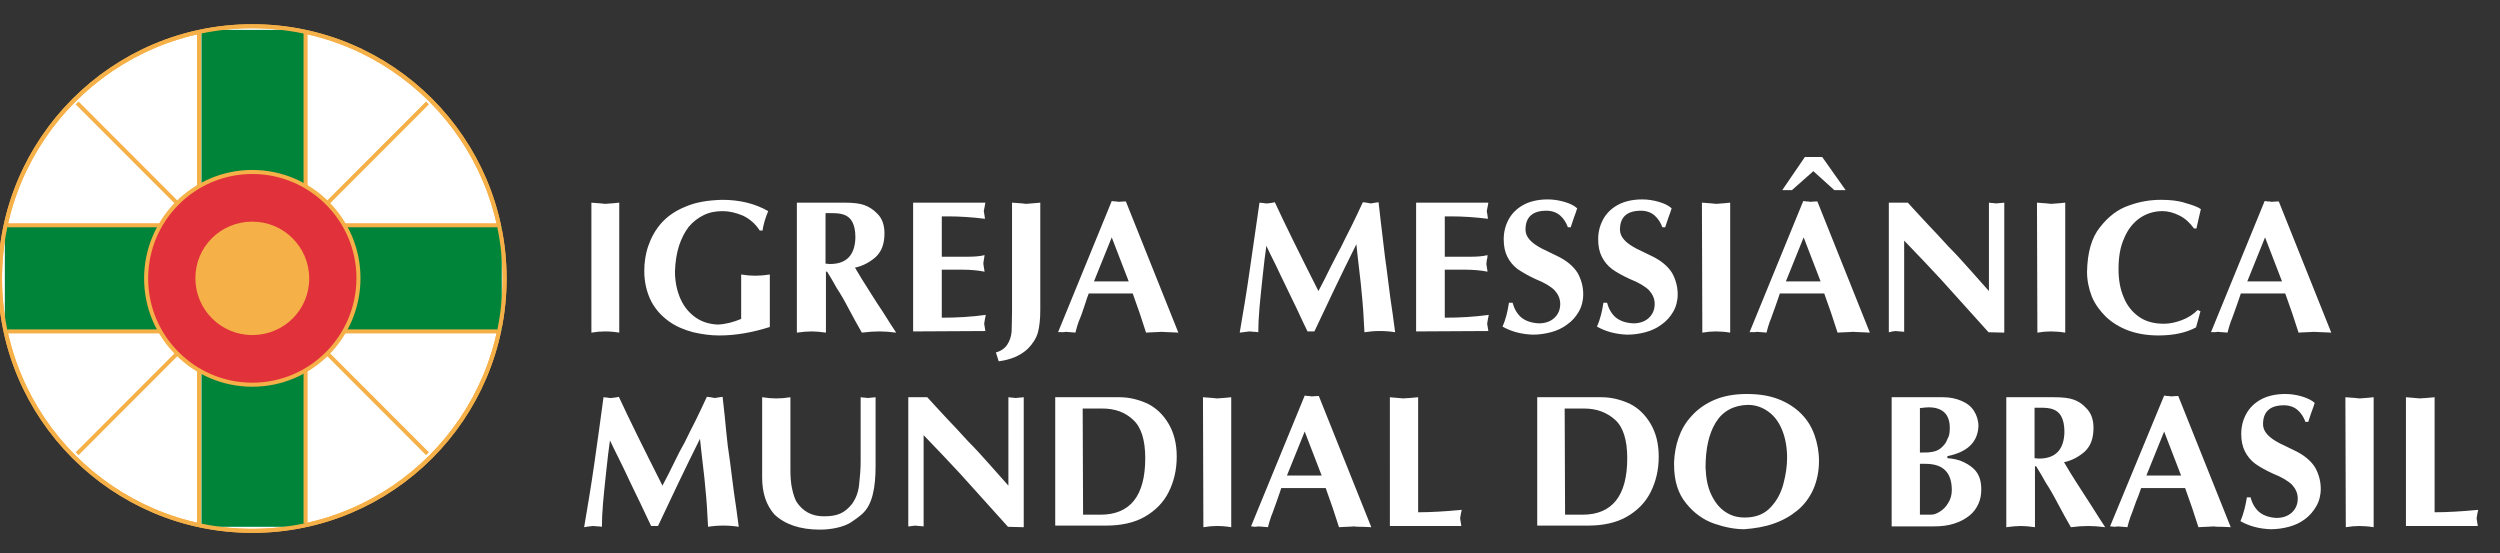 <?xml version="1.0" encoding="utf-8"?>
<!-- Generator: Adobe Illustrator 24.2.3, SVG Export Plug-In . SVG Version: 6.00 Build 0)  -->
<svg version="1.1" id="Camada_1" xmlns="http://www.w3.org/2000/svg" xmlns:xlink="http://www.w3.org/1999/xlink" x="0px" y="0px"
	 viewBox="0 0 619.3 137" style="enable-background:new 0 0 619.3 137;" xml:space="preserve">
<rect x="0" y="0" width="619.3" height="137" fill="#333333" stroke="none"/>
<style type="text/css">
	.st0{fill:#FFFFFF;}
	.st1{fill:none;stroke:#F6B048;strokeWidth:2.561;stroke-miterlimit:22.926;}
	.st2{fill:#00843A;}
	.st3{fillRule:evenodd;clipRule:evenodd;fill:#E1313B;}
	.st4{fillRule:evenodd;clipRule:evenodd;fill:#F6B048;}
</style>
<g>
	<circle class="st0" cx="62.5" cy="69" r="62.5"/>
	<path class="st1" d="M62.5,6.5c34.5,0,62.5,28,62.5,62.5s-28,62.5-62.5,62.5S0,103.4,0,69S28,6.5,62.5,6.5"/>
	<line class="st1" x1="19.1" y1="112.4" x2="105.9" y2="25.5"/>
	<rect x="49.9" y="7.4" class="st2" width="25.8" height="123.1"/>
	<rect x="1.2" y="56.1" class="st2" width="123.1" height="25.8"/>
	<line class="st1" x1="1.8" y1="82.1" x2="123.2" y2="82.1"/>
	<line class="st1" x1="1.8" y1="55.8" x2="123.2" y2="55.8"/>
	<line class="st1" x1="19.1" y1="25.5" x2="105.9" y2="112.4"/>
	<line class="st1" x1="49.3" y1="8.2" x2="49.3" y2="129.7"/>
	<line class="st1" x1="75.7" y1="8.2" x2="75.7" y2="129.7"/>
	<path class="st3" d="M62.5,42.6c14.5,0,26.3,11.8,26.3,26.3S77.1,95.3,62.5,95.3c-14.5,0-26.3-11.8-26.3-26.3
		C36.2,54.4,48,42.6,62.5,42.6z"/>
	<path class="st1" d="M62.5,42.6c14.5,0,26.3,11.8,26.3,26.3S77.1,95.3,62.5,95.3c-14.5,0-26.3-11.8-26.3-26.3
		C36.2,54.4,48,42.6,62.5,42.6z"/>
	<path class="st4" d="M62.5,54.9c7.8,0,14.1,6.3,14.1,14.1S70.3,83,62.5,83c-7.8,0-14.1-6.3-14.1-14.1S54.7,54.9,62.5,54.9"/>
	<path class="st1" d="M62.5,6.5c34.5,0,62.5,28,62.5,62.5c0,34.5-28,62.5-62.5,62.5S0,103.4,0,69S28,6.5,62.5,6.5z"/>
</g>
<path class="st0" d="M565.3,69.7l-4.2-10.9l-4.4,10.9H565.3z M547.7,82.3l13.3-32.5c0.3,0,0.5,0.1,0.8,0.1c0.3,0,0.6,0,0.9,0.1
	c1-0.1,1.7-0.1,1.8-0.1l13,32.5c-0.5,0-1.2-0.1-2.2-0.1c-0.9,0-1.6-0.1-2.1-0.1c-0.4,0-1,0.1-1.9,0.1c-0.8,0-1.5,0.1-1.9,0.1
	c-1-3.2-2.1-6.4-3.3-9.7h-11c-0.2,0.5-0.5,1.6-1.1,3.2c-0.6,1.6-1,2.9-1.4,3.8c-0.3,0.9-0.6,1.8-0.8,2.7c-0.3,0-0.7-0.1-1.2-0.1
	c-0.5,0-0.9-0.1-1.2-0.1c-0.2,0-0.5,0.1-1,0.1C548.3,82.2,548,82.3,547.7,82.3z M517,67.3c0.1-4.7,1.1-8.4,3.2-11
	c2.1-2.7,4.5-4.5,7.2-5.4c2.7-1,5.4-1.4,7.9-1.4c2.3,0,4.3,0.2,6.1,0.8c1.8,0.5,3.1,1,3.8,1.5c-0.3,1.3-0.7,2.9-1.1,4.8h-0.6
	c-1-1.4-2.2-2.5-3.6-3.2c-1.4-0.7-2.8-1.1-4.2-1.1c-2.1,0-4,0.6-5.6,1.7s-3,2.8-3.9,5c-1,2.2-1.4,4.7-1.4,7.7c0,2.6,0.4,4.9,1.3,7
	c0.8,2,2.1,3.6,3.8,4.8s3.8,1.7,6.2,1.7c1.3,0,2.8-0.3,4.4-0.9s2.9-1.5,3.9-2.5l0.7,0.3l-1.1,4c-2.4,1.3-5.5,2-9.3,2
	c-2.7,0-5.2-0.4-7.4-1.2c-2.2-0.8-4.1-2-5.6-3.4c-1.5-1.5-2.7-3.1-3.5-5C517.4,71.4,517,69.4,517,67.3z M504.6,50.2
	c0.8,0.1,1.9,0.1,3.5,0.3c1.5-0.1,2.7-0.2,3.5-0.3v32.2c-1.2-0.2-2.5-0.3-3.6-0.3c-1,0-2.1,0.1-3.3,0.3L504.6,50.2L504.6,50.2z
	 M467.9,82.3V50.2h4.7c1.4,1.5,2.9,3.2,4.7,5.1c1.8,1.9,3.6,3.8,5.4,5.8c1.9,1.9,3.6,3.8,5.2,5.6c1.6,1.8,3.2,3.6,4.8,5.4V50.2
	c0.2,0,0.5,0.1,0.9,0.1s0.7,0.1,0.9,0.1c0.2,0,0.5-0.1,1-0.1c0.4,0,0.7-0.1,1-0.1v32.2l-3.9-0.1c-5.2-5.8-9.1-10.1-11.8-13.1
	c-2.7-2.9-5.7-6.1-9.1-9.6v22.6c-0.3,0-0.6-0.1-1.1-0.1c-0.4,0-0.8-0.1-1-0.1c-0.2,0-0.4,0.1-0.8,0.1
	C468.4,82.2,468.1,82.3,467.9,82.3z M441.5,47.1l5.6-8.2h4.3l5.8,8.2h-2.8l-5.2-4.7l-5.3,4.7H441.5z M451,69.7l-4.2-10.9l-4.4,10.9
	H451z M433.4,82.3l13.3-32.5c0.3,0,0.5,0.1,0.8,0.1c0.3,0,0.6,0,0.9,0.1c1-0.1,1.7-0.1,1.8-0.1l13,32.5c-0.5,0-1.2-0.1-2.1-0.1
	c-0.9,0-1.6-0.1-2.1-0.1c-0.4,0-1,0.1-1.9,0.1c-0.8,0-1.5,0.1-1.9,0.1c-1-3.2-2.1-6.4-3.3-9.7h-11c-0.2,0.5-0.5,1.6-1.1,3.2
	c-0.6,1.6-1,2.9-1.4,3.8c-0.3,0.9-0.6,1.8-0.8,2.7c-0.3,0-0.6-0.1-1.1-0.1c-0.5,0-0.9-0.1-1.2-0.1c-0.2,0-0.5,0.1-1,0.1
	C434,82.2,433.7,82.3,433.4,82.3z M421.6,50.2c0.8,0.1,1.9,0.1,3.5,0.3c1.5-0.1,2.7-0.2,3.5-0.3v32.2c-1.2-0.2-2.5-0.3-3.6-0.3
	c-1,0-2.1,0.1-3.3,0.3L421.6,50.2L421.6,50.2z M397.2,75h0.9c0.4,1.5,1.1,2.7,2.1,3.6c1.1,0.9,2.5,1.4,4.4,1.5
	c1.5,0,2.8-0.4,3.8-1.3c1-0.9,1.5-2.1,1.5-3.5c0-1.3-0.5-2.4-1.4-3.4c-0.9-0.9-2.5-1.9-4.8-2.8c-1.7-0.8-3.2-1.6-4.3-2.4
	c-1.1-0.8-2-1.9-2.6-3.1s-0.9-2.6-0.9-4.3c0-1.8,0.4-3.4,1.2-4.9s2-2.7,3.6-3.6c1.6-0.9,3.7-1.4,6.1-1.4c1.4,0,2.7,0.2,4.1,0.6
	c1.4,0.4,2.4,0.9,3.2,1.6c-0.2,0.7-0.5,1.5-0.8,2.3s-0.5,1.6-0.8,2.4h-0.7c-0.4-1.1-1-2.1-1.9-2.9c-0.9-0.8-2.1-1.2-3.4-1.2
	c-3.5,0-5.2,1.6-5.2,4.7c0,1.8,1.4,3.3,4.1,4.7l3.5,1.7c2.6,1.2,4.3,2.7,5.3,4.3c0.9,1.6,1.4,3.4,1.4,5.3c0,1.6-0.4,3.1-1.1,4.3
	c-0.7,1.2-1.6,2.3-2.9,3.2c-1.2,0.9-2.5,1.5-4,1.9c-1.5,0.4-3,0.6-4.5,0.6c-2.9-0.1-5.4-0.8-7.5-2C396.5,78.9,396.9,76.9,397.2,75z
	 M373.8,75h0.9c0.4,1.5,1.1,2.7,2.1,3.6c1.1,0.9,2.5,1.4,4.4,1.5c1.5,0,2.8-0.4,3.8-1.3c1-0.9,1.5-2.1,1.5-3.5
	c0-1.3-0.5-2.4-1.4-3.4c-0.9-0.9-2.5-1.9-4.8-2.8c-1.7-0.8-3.1-1.6-4.3-2.4c-1.1-0.8-2-1.9-2.6-3.1s-0.9-2.6-0.9-4.3
	c0-1.8,0.4-3.4,1.2-4.9s2-2.7,3.6-3.6c1.6-0.9,3.7-1.4,6.1-1.4c1.4,0,2.7,0.2,4.1,0.6s2.4,0.9,3.2,1.6c-0.2,0.7-0.5,1.5-0.8,2.3
	s-0.5,1.6-0.8,2.4h-0.7c-0.4-1.1-1-2.1-1.9-2.9c-0.9-0.8-2.1-1.2-3.4-1.2c-3.5,0-5.2,1.6-5.2,4.7c0,1.8,1.4,3.3,4.1,4.7l3.5,1.7
	c2.6,1.2,4.3,2.7,5.3,4.3c0.9,1.6,1.4,3.4,1.4,5.3c0,1.6-0.4,3.1-1.1,4.3c-0.7,1.2-1.6,2.3-2.9,3.2c-1.2,0.9-2.5,1.5-4,1.9
	c-1.5,0.4-3,0.6-4.5,0.6c-2.9-0.1-5.4-0.8-7.5-2C373.1,78.9,373.5,76.9,373.8,75z M350.8,82.1V50.2h17.9c-0.1,0.5-0.2,1.2-0.4,2.1
	c0.1,0.5,0.2,1.1,0.3,1.9c-3.2-0.4-6.3-0.6-9.2-0.6h-1.5v10h6.1c1.9,0,3.3-0.1,4.5-0.4c0,0.5-0.1,0.9-0.2,1.3c0,0.4-0.1,0.7-0.1,0.9
	c0.1,0.6,0.2,1.2,0.3,1.9c-1.5-0.3-3.4-0.5-5.7-0.5h-4.9v11.9c3.7,0,7.3-0.2,10.9-0.7c-0.2,0.9-0.3,1.6-0.4,2.2
	c0.1,0.5,0.2,1.1,0.3,1.8L350.8,82.1L350.8,82.1z M307.1,82.4c0.8-4.7,1.7-9.9,2.5-15.6c0.8-5.7,1.6-11.2,2.4-16.6
	c0.3,0,0.6,0.1,1,0.1c0.4,0.1,0.7,0.1,0.9,0.1c0.9-0.1,1.6-0.2,1.9-0.3c2.4,5.2,6,12.5,10.8,22c1-1.9,2-3.8,2.9-5.7
	c1-1.9,1.8-3.6,2.6-5c0.7-1.5,1.6-3.2,2.7-5.4c1-2.1,2-4.1,2.8-5.9c0.3,0,1,0.1,2,0.3c0.5-0.1,1.1-0.2,1.9-0.3
	c0.4,3.5,0.7,6.3,1,8.6s0.5,4.6,0.9,7.2c0.3,2.6,0.7,5.2,1,7.8c0.4,2.6,0.8,5.5,1.2,8.6c-1.2-0.2-2.5-0.3-3.8-0.3
	c-1.3,0-2.5,0.1-3.8,0.3c-0.1-1.7-0.2-3.5-0.3-5.3c-0.1-1.8-0.3-3.4-0.4-4.6c-0.1-1.3-0.3-3.1-0.6-5.6c-0.3-2.4-0.5-4.5-0.7-6.3
	c-3.8,7.6-7.2,14.8-10.4,21.6h-1.7c-0.6-1.2-1.5-3.1-2.7-5.7c-1.2-2.5-2.2-4.5-2.8-5.8c-0.6-1.3-1.5-3-2.4-5c-1-2-1.8-3.6-2.3-4.7
	c-0.3,2.1-0.6,4.5-0.9,7.4s-0.6,5.5-0.8,7.9s-0.3,4.4-0.3,6.1c-0.5-0.1-0.8-0.1-1.1-0.1c-0.3,0-0.6-0.1-1.1-0.1
	C308.3,82.3,307.6,82.3,307.1,82.4z M279.6,69.7l-4.2-10.9L271,69.7H279.6z M262.1,82.3l13.3-32.5c0.3,0,0.5,0.1,0.8,0.1
	c0.3,0,0.6,0,0.9,0.1c1-0.1,1.7-0.1,1.8-0.1l13,32.5c-0.5,0-1.2-0.1-2.1-0.1c-0.9,0-1.6-0.1-2.1-0.1c-0.4,0-1,0.1-1.9,0.1
	c-0.8,0-1.5,0.1-1.9,0.1c-1-3.2-2.1-6.4-3.3-9.7h-10.9c-0.2,0.5-0.6,1.6-1.1,3.2s-1,2.9-1.4,3.8c-0.3,0.9-0.6,1.8-0.8,2.7
	c-0.3,0-0.6-0.1-1.1-0.1c-0.5,0-0.9-0.1-1.2-0.1c-0.2,0-0.5,0.1-1,0.1C262.6,82.2,262.3,82.3,262.1,82.3z M250.7,77.2v-27
	c0.9,0.1,2,0.1,3.5,0.3c0.4,0,0.8-0.1,1.2-0.1c0.4,0,0.8-0.1,1.2-0.1c0.4,0,0.8-0.1,1.1-0.1v26.5c0,2.4-0.2,4.2-0.6,5.7
	c-0.4,1.4-1.3,2.8-2.5,4c-1.8,1.7-4.2,2.7-7.2,3.1l-0.7-2.2c1.2-0.3,2.2-1,2.8-1.9c0.6-0.9,1-2,1.1-3.3
	C250.6,80.9,250.7,79.3,250.7,77.2z M226.2,82.1V50.2h17.9c-0.1,0.5-0.2,1.2-0.4,2.1c0.1,0.5,0.2,1.1,0.3,1.9
	c-3.2-0.4-6.3-0.6-9.2-0.6h-1.5v10h6.1c1.9,0,3.3-0.1,4.5-0.4c-0.1,0.5-0.1,0.9-0.2,1.3c-0.1,0.4-0.1,0.7-0.1,0.9
	c0.1,0.6,0.2,1.2,0.3,1.9c-1.5-0.3-3.4-0.5-5.7-0.5h-4.9v11.9c3.7,0,7.3-0.2,10.9-0.7c-0.2,0.9-0.3,1.6-0.4,2.2
	c0.1,0.5,0.2,1.1,0.3,1.8L226.2,82.1L226.2,82.1z M204.5,65.3c0.2,0,0.6,0.1,1.1,0.1c4.1,0,6.2-2.2,6.3-6.6c0-1.7-0.3-3-0.8-3.9
	c-0.5-0.9-1.2-1.4-2-1.7c-0.8-0.3-1.8-0.4-3-0.4h-1.6L204.5,65.3L204.5,65.3z M197.4,82.4V50.2h11.8c2.2,0,3.8,0.2,4.9,0.6
	c1.1,0.4,2.1,1,3.1,2c1.3,1.2,1.9,2.9,1.9,5c0,2.6-0.7,4.5-2.2,5.9c-1.5,1.3-3.2,2.2-5.1,2.6c1.1,1.9,2.1,3.5,3,4.9
	c0.9,1.4,2.1,3.4,3.8,5.9c1.6,2.5,2.7,4.3,3.4,5.3c-1.6-0.2-2.9-0.3-4.2-0.3c-1.3,0-2.7,0.1-4.3,0.3c-0.9-1.6-2-3.5-3.2-5.8
	s-2.2-4-3-5.2c-0.7-1.3-1.5-2.6-2.4-4.1h-0.3v15.1c-1.4-0.2-2.6-0.3-3.5-0.3C200,82.1,198.8,82.2,197.4,82.4z M159.6,67.1
	c0-2.1,0.3-4.2,1-6.2s1.7-3.9,3.2-5.6c1.5-1.7,3.5-3.1,6-4.1c2.5-1.1,5.5-1.6,9.1-1.7c4.3,0,8.1,0.9,11.4,2.8
	c-0.3,0.7-0.6,1.5-0.9,2.5s-0.4,1.7-0.5,2.3h-0.7c-1.1-1.7-2.5-2.9-4.2-3.7c-1.7-0.7-3.3-1.1-5-1.1c-1.7,0-3.3,0.3-4.7,1
	c-1.4,0.7-2.6,1.6-3.7,2.9c-1,1.3-1.8,2.9-2.4,4.7c-0.6,1.9-0.9,3.9-1,6.3c0,2.6,0.5,4.9,1.4,6.9c0.9,2,2.2,3.5,3.8,4.6
	c1.6,1.1,3.4,1.6,5.4,1.7c2-0.1,3.9-0.6,5.8-1.4v-11c1.2,0.2,2.4,0.3,3.5,0.3c1.1,0,2.3-0.1,3.6-0.3v13c-4.4,1.4-8.6,2.1-12.5,2.1
	c-2.2,0-4.3-0.3-6.5-0.8c-2.2-0.6-4.2-1.4-6-2.7s-3.3-2.9-4.4-5C160.2,72.4,159.6,69.9,159.6,67.1z M146.4,50.2
	c0.8,0.1,1.9,0.1,3.5,0.3c1.5-0.1,2.7-0.2,3.5-0.3v32.2c-1.2-0.2-2.4-0.3-3.6-0.3c-1,0-2.1,0.1-3.3,0.3V50.2z"/>
<path class="st0" d="M596,98.4c1.2,0.1,2.4,0.2,3.5,0.3c0.1,0,0.6-0.1,1.4-0.1c0.8-0.1,1.5-0.1,2.2-0.2v28.5c3,0,6.6-0.2,10.8-0.6
	c-0.1,0.5-0.3,1.2-0.4,2.1c0.1,0.6,0.2,1.2,0.3,1.9H596L596,98.4 M581,98.4c0.8,0.1,1.9,0.1,3.5,0.3c1.5-0.1,2.7-0.2,3.5-0.3v32.2
	c-1.2-0.2-2.5-0.3-3.6-0.3c-1,0-2.1,0.1-3.3,0.3L581,98.4L581,98.4z M556.6,123.2h0.9c0.4,1.5,1.1,2.7,2.1,3.6
	c1.1,0.9,2.5,1.4,4.3,1.5c1.5,0,2.8-0.4,3.8-1.3c1-0.9,1.5-2.1,1.5-3.5c0-1.3-0.5-2.4-1.4-3.4c-0.9-0.9-2.5-1.9-4.8-2.8
	c-1.7-0.8-3.2-1.6-4.3-2.4c-1.1-0.8-2-1.9-2.6-3.1c-0.6-1.2-0.9-2.6-0.9-4.3c0-1.8,0.4-3.4,1.2-4.9c0.8-1.5,2-2.7,3.6-3.6
	c1.6-0.9,3.7-1.4,6.1-1.4c1.4,0,2.7,0.2,4.1,0.6c1.3,0.4,2.4,0.9,3.2,1.6c-0.2,0.7-0.5,1.5-0.8,2.3c-0.3,0.8-0.5,1.6-0.8,2.4h-0.7
	c-0.4-1.1-1-2.1-1.9-2.9c-0.9-0.8-2.1-1.2-3.4-1.2c-3.5,0-5.2,1.6-5.2,4.7c0,1.8,1.4,3.3,4.1,4.7l3.5,1.7c2.6,1.2,4.3,2.7,5.3,4.3
	c0.9,1.6,1.4,3.4,1.4,5.3c0,1.6-0.4,3.1-1.1,4.3c-0.7,1.2-1.6,2.3-2.8,3.2c-1.2,0.9-2.5,1.5-4,1.9c-1.5,0.4-3,0.6-4.5,0.6
	c-2.9-0.1-5.4-0.8-7.5-2C555.9,127,556.3,125,556.6,123.2z M540.3,117.8l-4.2-10.9l-4.4,10.9H540.3z M522.7,130.4L536.1,98
	c0.3,0,0.5,0.1,0.8,0.1c0.3,0,0.6,0,0.9,0.1c1-0.1,1.7-0.1,1.8-0.1l13,32.5c-0.5,0-1.2-0.1-2.1-0.1c-0.9,0-1.6,0-2.1-0.1
	c-0.4,0-1,0.1-1.9,0.1c-0.8,0-1.5,0.1-1.9,0.1c-1-3.2-2.1-6.4-3.3-9.7h-10.9c-0.2,0.5-0.5,1.6-1.2,3.2c-0.6,1.6-1,2.9-1.4,3.8
	c-0.3,0.9-0.6,1.8-0.8,2.7c-0.3,0-0.6-0.1-1.1-0.1c-0.5,0-0.9-0.1-1.2-0.1c-0.2,0-0.5,0.1-1,0.1C523.3,130.4,523,130.4,522.7,130.4z
	 M504,113.5c0.2,0,0.6,0.1,1.1,0.1c4.1,0,6.2-2.2,6.3-6.6c0-1.7-0.3-3-0.8-3.9c-0.5-0.9-1.2-1.4-2-1.7c-0.8-0.3-1.8-0.4-3-0.4H504
	L504,113.5L504,113.5z M497,130.6V98.4h11.8c2.2,0,3.8,0.2,4.9,0.6c1.1,0.4,2.1,1,3,2c1.3,1.2,1.9,2.9,1.9,5c0,2.6-0.7,4.5-2.2,5.9
	c-1.5,1.3-3.2,2.2-5.1,2.6c1.1,1.9,2.1,3.5,3,4.9c0.9,1.4,2.2,3.4,3.8,5.9s2.7,4.3,3.4,5.3c-1.6-0.2-3-0.3-4.2-0.3
	c-1.3,0-2.7,0.1-4.3,0.3c-0.9-1.6-2-3.5-3.2-5.8s-2.2-4-3-5.2c-0.7-1.3-1.5-2.6-2.4-4.1h-0.3v15.1c-1.4-0.2-2.5-0.3-3.5-0.3
	C499.6,130.3,498.4,130.4,497,130.6z M483,106c0-3.4-1.8-5.1-5.3-5.1c-0.6,0-1.2,0.1-2.1,0.2v11c1.3,0,2.1,0,2.6-0.1
	c1-0.1,1.9-0.4,2.6-1s1.3-1.3,1.6-2.2C482.9,108,483,107.1,483,106z M483.5,121.4c0-4.3-2.1-6.5-6.5-6.5h-1.4v12.6h2.6
	c0.8,0,1.5-0.2,2.4-0.8c0.8-0.5,1.5-1.2,2-2.1C483.2,123.7,483.5,122.6,483.5,121.4z M468.6,130.3V98.4h12.7c1.7,0,3.2,0.3,4.6,0.9
	s2.4,1.4,3.1,2.5c0.7,1.1,1.1,2.4,1.1,3.8c-0.2,4-2.8,6.4-7.7,7.4v0.5c1.5,0.1,2.9,0.4,4.1,1s2.3,1.3,3.1,2.4
	c0.8,1.1,1.2,2.5,1.2,4.3c0,1.3-0.2,2.5-0.7,3.6c-0.5,1.1-1.2,2.1-2.2,2.9c-1,0.8-2.2,1.5-3.8,2c-1.5,0.5-3.2,0.7-5.2,0.7H468.6z
	 M442.7,113.4c0-2.5-0.4-4.8-1.2-6.8c-0.8-2-1.9-3.5-3.4-4.6s-3.2-1.7-5.1-1.7h-0.1c-3.5,0.1-6.2,1.6-7.9,4.4
	c-1.7,2.8-2.5,6.5-2.5,11.1c0.1,2.6,0.5,4.8,1.4,6.7c0.9,1.9,2,3.3,3.5,4.3s3,1.4,4.8,1.4c2.7,0,4.8-0.8,6.4-2.5
	c1.6-1.7,2.6-3.6,3.2-5.9C442.4,117.5,442.7,115.4,442.7,113.4z M414.7,114.5c0.1-2,0.4-4,1.1-6s1.7-3.8,3.2-5.4
	c1.4-1.6,3.3-3,5.6-4c2.3-1,5-1.5,8.1-1.5c3,0,5.6,0.4,7.9,1.3c2.3,0.9,4.1,2.1,5.6,3.6c1.5,1.5,2.6,3.3,3.3,5.3
	c0.7,2,1.1,4.1,1.1,6.4c0,2.6-0.5,4.9-1.4,7c-0.9,2-2.2,3.8-3.9,5.2c-1.7,1.4-3.6,2.5-5.9,3.3c-2.2,0.8-4.7,1.2-7.3,1.4
	c-2.4,0-4.9-0.5-7.5-1.4c-2.6-0.9-5-2.6-6.9-5c-2-2.4-3-5.6-3-9.6C414.7,114.9,414.7,114.7,414.7,114.5z M387.7,127.5h4.3
	c7.4,0,11.1-4.7,11.1-14c0-4.5-1-7.7-3-9.5s-4.5-2.8-7.7-2.8h-4.8L387.7,127.5L387.7,127.5z M380.8,130.3V98.4h15.9
	c2.5,0,4.8,0.6,7,1.6c2.2,1.1,3.9,2.8,5.2,5c1.3,2.2,2,4.9,2,8.1c0,3.3-0.7,6.2-2,8.8c-1.3,2.6-3.3,4.6-5.9,6.1
	c-2.6,1.5-5.9,2.2-9.6,2.2H380.8z M344.2,98.4c1.2,0.1,2.4,0.2,3.5,0.3c0.1,0,0.6-0.1,1.4-0.1c0.8-0.1,1.5-0.1,2.2-0.2v28.5
	c3,0,6.6-0.2,10.8-0.6c-0.1,0.5-0.3,1.2-0.4,2.1c0.1,0.6,0.2,1.2,0.3,1.9h-17.7V98.4z M327.4,117.8l-4.2-10.9l-4.4,10.9H327.4z
	 M309.9,130.4L323.2,98c0.3,0,0.5,0.1,0.8,0.1c0.3,0,0.6,0,0.9,0.1c1-0.1,1.7-0.1,1.8-0.1l13,32.5c-0.5,0-1.2-0.1-2.1-0.1
	c-0.9,0-1.6,0-2.1-0.1c-0.4,0-1,0.1-1.9,0.1c-0.8,0-1.5,0.1-1.9,0.1c-1-3.2-2.1-6.4-3.3-9.7h-11c-0.2,0.5-0.5,1.6-1.1,3.2
	c-0.6,1.6-1,2.9-1.4,3.8c-0.3,0.9-0.6,1.8-0.8,2.7c-0.3,0-0.6-0.1-1.1-0.1c-0.5,0-0.9-0.1-1.2-0.1c-0.2,0-0.5,0.1-1,0.1
	C310.4,130.4,310.1,130.4,309.9,130.4z M298,98.4c0.8,0.1,1.9,0.1,3.5,0.3c1.5-0.1,2.7-0.2,3.5-0.3v32.2c-1.2-0.2-2.4-0.3-3.6-0.3
	c-1,0-2.1,0.1-3.3,0.3L298,98.4L298,98.4z M268.3,127.5h4.3c7.4,0,11.1-4.7,11.1-14c0-4.5-1-7.7-3-9.5c-2-1.9-4.5-2.8-7.7-2.8h-4.8
	L268.3,127.5L268.3,127.5z M261.4,130.3V98.4h15.9c2.5,0,4.8,0.6,7,1.6c2.2,1.1,3.9,2.8,5.2,5c1.3,2.2,2,4.9,2,8.1
	c0,3.3-0.7,6.2-2,8.8c-1.3,2.6-3.3,4.6-5.9,6.1c-2.6,1.5-5.9,2.2-9.6,2.2H261.4z M225,130.4v-32h4.7c1.4,1.5,2.9,3.2,4.7,5.1
	c1.8,1.9,3.6,3.8,5.4,5.8c1.9,1.9,3.6,3.8,5.2,5.6c1.6,1.8,3.2,3.6,4.8,5.4V98.4c0.2,0,0.5,0.1,0.9,0.1s0.7,0.1,0.9,0.1
	c0.2,0,0.6-0.1,1-0.1c0.4,0,0.7-0.1,1-0.1v32.2l-3.9-0.1c-5.2-5.8-9.1-10.1-11.8-13.1c-2.7-2.9-5.7-6.1-9.1-9.6v22.6
	c-0.3,0-0.6-0.1-1.1-0.1c-0.4,0-0.8-0.1-1-0.1c-0.2,0-0.4,0.1-0.8,0.1C225.5,130.4,225.2,130.4,225,130.4z M188.8,118.3V98.4
	c1.3,0.2,2.4,0.3,3.5,0.3c1.1,0,2.3-0.1,3.5-0.3v18c0,1.6,0.1,3.2,0.4,4.6c0.3,1.4,0.7,2.6,1.1,3.3c1.6,2.4,3.8,3.6,6.8,3.6
	c1.7,0,3-0.2,4.1-0.7c1.1-0.5,2-1.3,2.9-2.4c0.9-1.3,1.5-2.8,1.7-4.6c0.2-1.8,0.4-3.8,0.4-5.9V98.4c0.2,0,0.5,0.1,0.9,0.1
	c0.4,0,0.7,0.1,0.9,0.1c0.2,0,0.5-0.1,0.9-0.1c0.4,0,0.7-0.1,1-0.1v17c0,2.8-0.2,5.1-0.7,7.1s-1.3,3.6-2.6,4.8
	c-0.9,0.8-1.9,1.5-2.8,2.1c-0.9,0.6-2.1,1-3.3,1.3c-1.3,0.3-2.7,0.5-4.4,0.5c-4.9,0-8.7-1.3-11.3-3.8
	C189.8,125.1,188.8,122.1,188.8,118.3z M144.7,130.6c0.8-4.7,1.7-10,2.5-15.6c0.8-5.7,1.6-11.2,2.3-16.6c0.3,0,0.6,0.1,1,0.1
	c0.4,0.1,0.7,0.1,0.9,0.1c0.9-0.1,1.6-0.2,1.9-0.3c2.4,5.2,6,12.5,10.8,22c1-1.9,2-3.8,2.9-5.7s1.8-3.6,2.6-5
	c0.7-1.5,1.6-3.2,2.7-5.4c1-2.1,2-4.1,2.8-5.9c0.3,0,1,0.1,2,0.3c0.5-0.1,1.1-0.2,1.9-0.3c0.4,3.5,0.7,6.3,0.9,8.6s0.5,4.6,0.9,7.2
	c0.3,2.6,0.7,5.2,1,7.8c0.4,2.6,0.8,5.5,1.2,8.6c-1.2-0.2-2.5-0.3-3.8-0.3c-1.3,0-2.6,0.1-3.8,0.3c-0.1-1.7-0.2-3.5-0.3-5.3
	c-0.1-1.8-0.3-3.4-0.4-4.6c-0.1-1.3-0.3-3.1-0.6-5.6c-0.3-2.4-0.5-4.5-0.7-6.3c-3.8,7.6-7.2,14.8-10.4,21.6h-1.7
	c-0.6-1.2-1.5-3.2-2.7-5.7c-1.2-2.5-2.2-4.5-2.8-5.8c-0.6-1.3-1.4-3-2.4-5c-1-2-1.8-3.6-2.3-4.7c-0.3,2.1-0.6,4.5-0.9,7.4
	s-0.6,5.5-0.8,7.9s-0.3,4.4-0.3,6.1c-0.4-0.1-0.8-0.1-1.1-0.1c-0.3,0-0.6-0.1-1.1-0.1C145.9,130.4,145.1,130.5,144.7,130.6z"/>
</svg>
